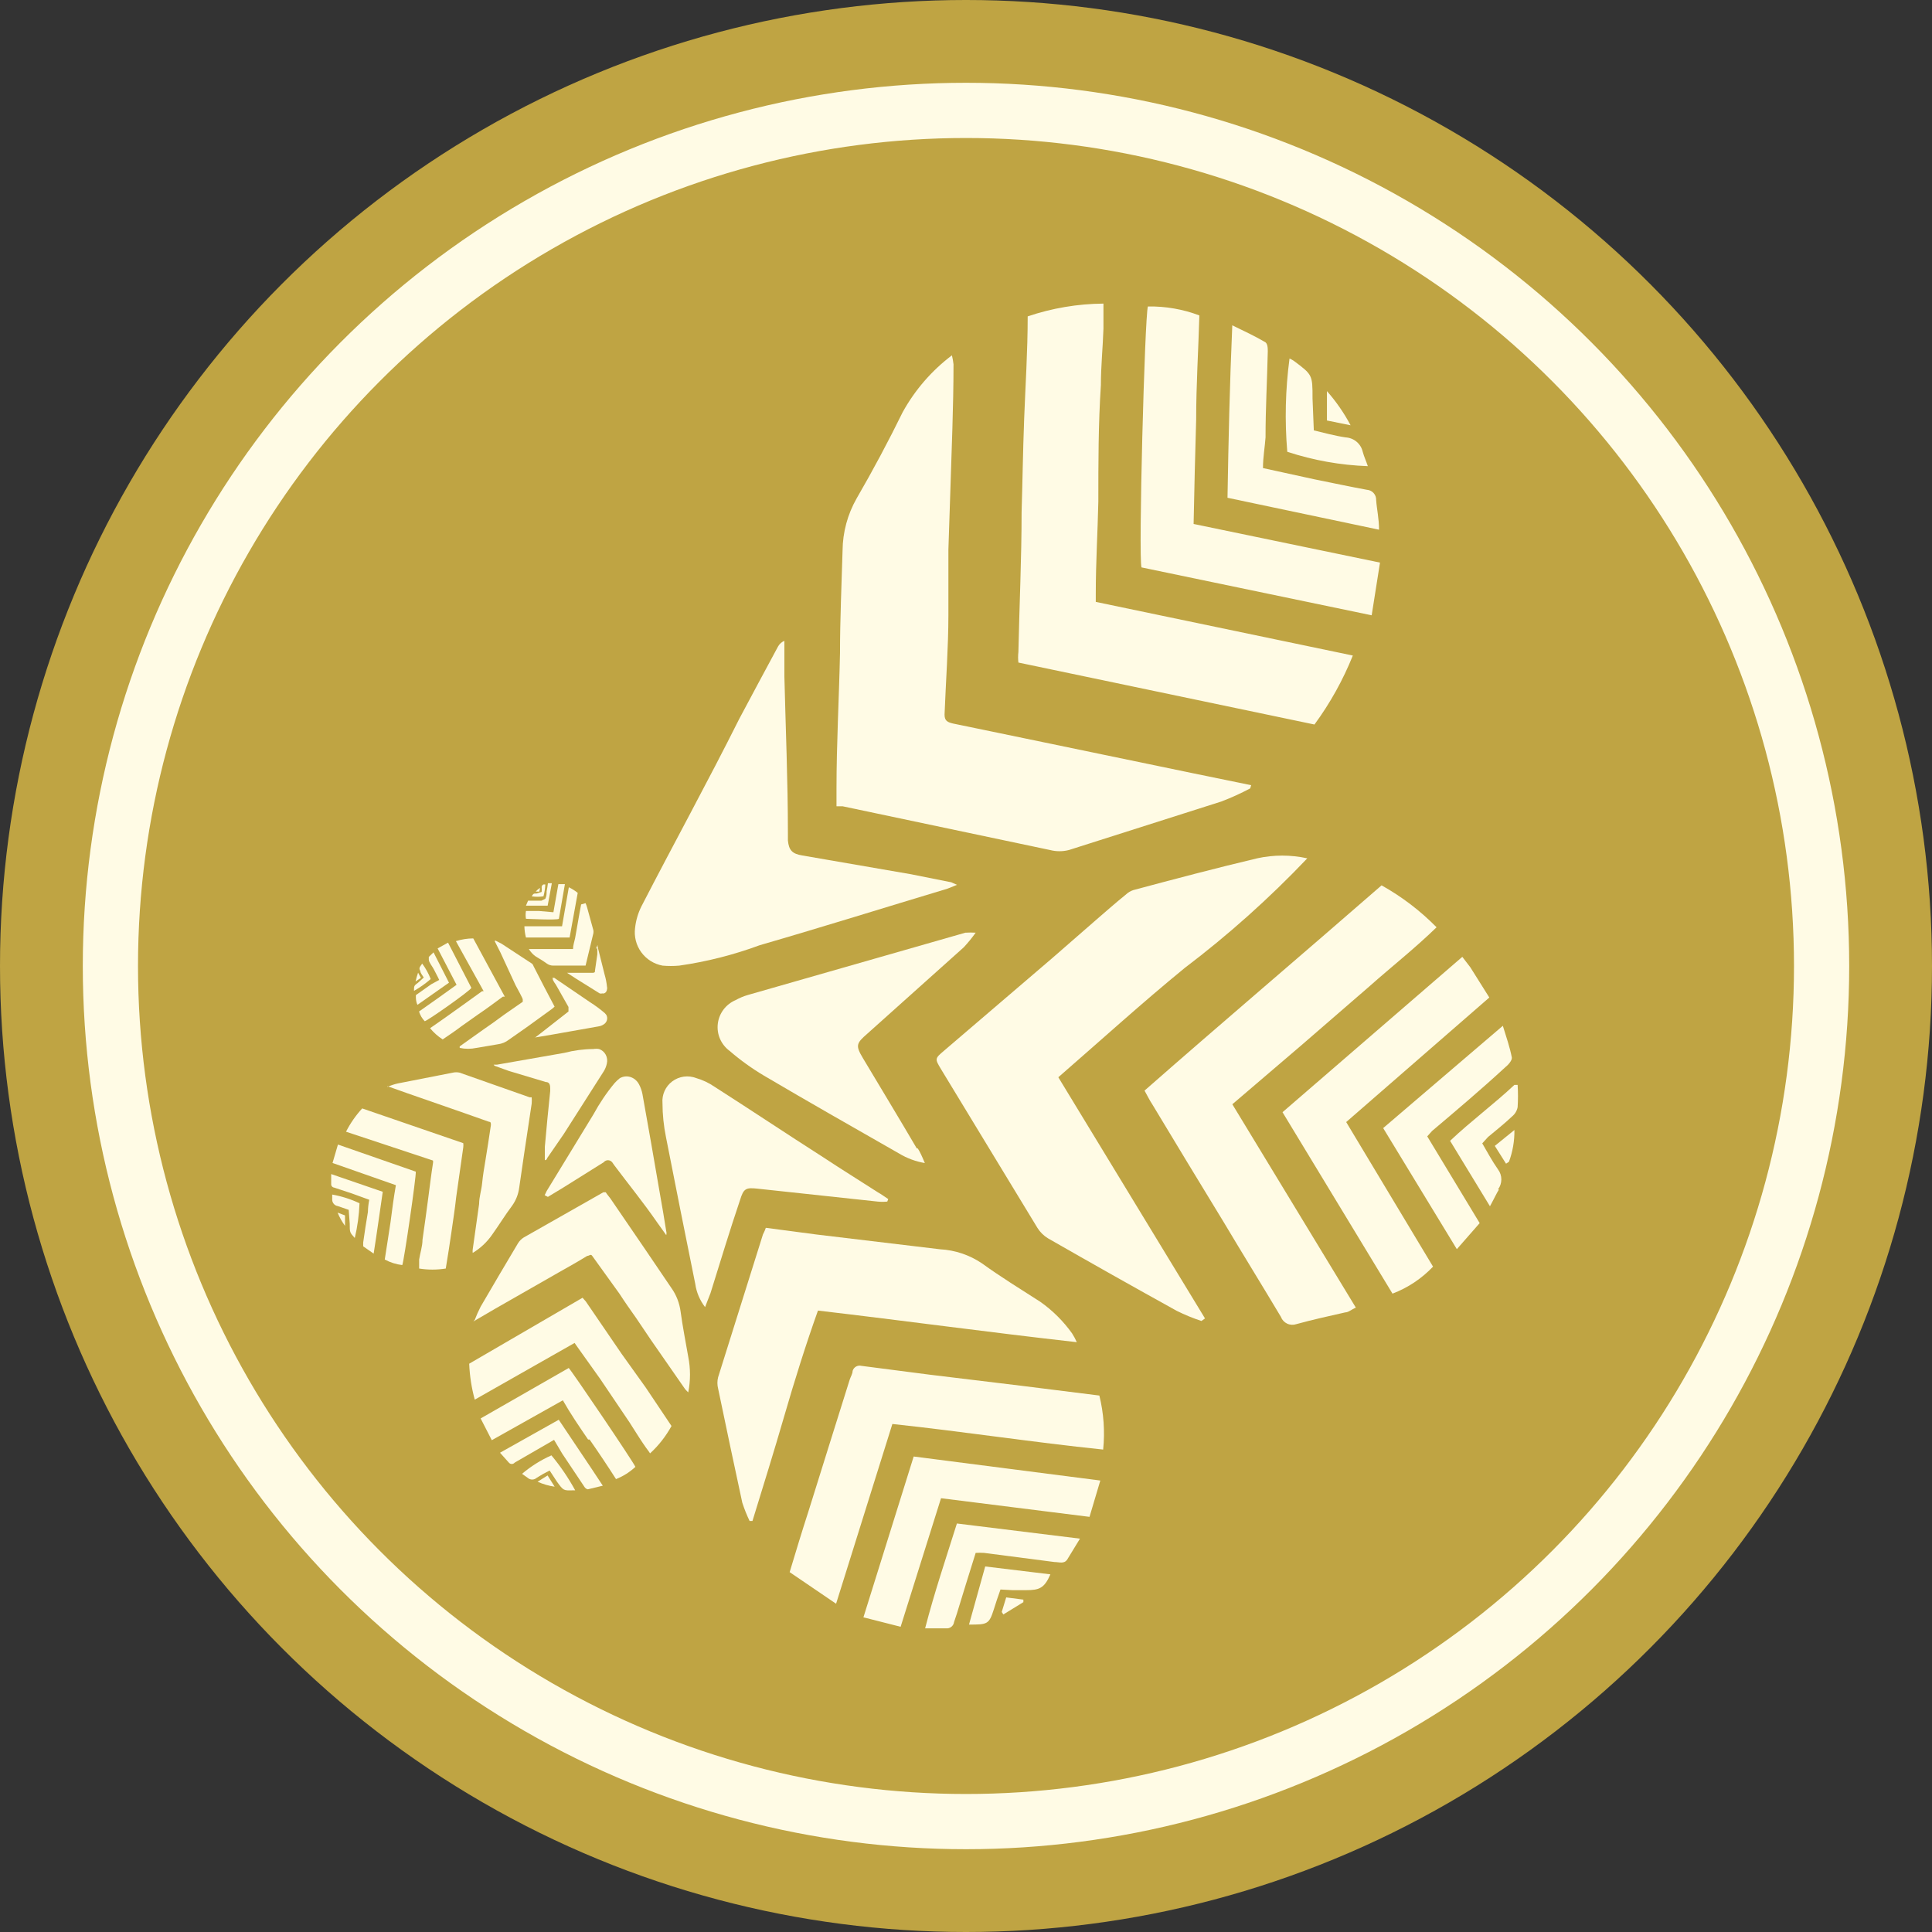 <svg width="99" height="99" viewBox="0 0 99 99" fill="none" xmlns="http://www.w3.org/2000/svg">
<rect x="0" y="0" width="99" height="99" fill="#333333" stroke="none"/>
<circle cx="49.5" cy="49.5" r="49.5" fill="#BFA443"/>
<circle cx="49.5" cy="49.5" r="43.843" stroke="#FFFBE5" stroke-width="2.829"/>
<path d="M64.063 40.399C63.586 40.653 63.093 40.877 62.588 41.07L54.774 43.557C54.457 43.639 54.124 43.639 53.807 43.557L43.175 41.315H42.864C42.864 41.021 42.864 40.71 42.864 40.415C42.864 38.092 42.995 35.784 43.044 33.46C43.044 31.709 43.126 29.958 43.175 28.207C43.184 27.271 43.432 26.353 43.896 25.54C44.731 24.1 45.534 22.594 46.255 21.121C46.882 19.984 47.742 18.991 48.778 18.208C48.816 18.359 48.843 18.512 48.86 18.666C48.86 20.859 48.762 23.036 48.696 25.212L48.598 28.158C48.598 29.287 48.598 30.4 48.598 31.513C48.598 33.149 48.467 34.917 48.401 36.619C48.401 36.946 48.565 37.011 48.843 37.077L52.562 37.846L61.163 39.63L64.112 40.235L64.063 40.399ZM56.15 30.842V30.433C56.15 28.796 56.248 27.274 56.281 25.703C56.281 23.707 56.281 21.727 56.412 19.73C56.412 18.765 56.511 17.816 56.543 16.85C56.543 16.441 56.543 16.032 56.543 15.557C55.222 15.568 53.912 15.789 52.661 16.212C52.661 18.012 52.546 19.73 52.48 21.465C52.415 23.2 52.398 24.656 52.349 26.243C52.349 28.633 52.235 31.022 52.185 33.411C52.164 33.591 52.164 33.772 52.185 33.951L67.356 37.126C68.157 36.035 68.818 34.847 69.322 33.591L56.15 30.842ZM48.745 45.21L46.697 44.801L41.111 43.836C40.603 43.754 40.423 43.574 40.374 43.066V42.69C40.374 40.023 40.259 37.355 40.194 34.671V32.838C40.054 32.896 39.938 33 39.866 33.133C39.211 34.36 38.539 35.588 37.884 36.831C36.245 40.104 34.525 43.23 32.871 46.438C32.696 46.786 32.585 47.163 32.543 47.55C32.485 47.991 32.599 48.438 32.861 48.797C33.124 49.156 33.514 49.401 33.952 49.481C34.235 49.506 34.52 49.506 34.804 49.481C36.213 49.28 37.597 48.928 38.932 48.434C42.209 47.485 45.338 46.503 48.549 45.538L49.04 45.341L48.745 45.21ZM61.294 21.498C61.294 19.714 61.409 17.93 61.458 16.163C60.616 15.844 59.721 15.689 58.82 15.704C58.657 16.244 58.329 28.567 58.493 29.075L70.288 31.529L70.714 28.829L61.163 26.849C61.196 25.032 61.245 23.265 61.294 21.498ZM64.849 22.414C64.849 20.941 64.931 19.485 64.964 18.012C64.964 17.832 64.964 17.57 64.784 17.505C64.276 17.21 63.752 16.965 63.145 16.67C63.014 19.681 62.949 22.578 62.9 25.507L70.665 27.143C70.665 26.571 70.55 26.096 70.517 25.622C70.522 25.49 70.475 25.361 70.386 25.264C70.297 25.166 70.174 25.106 70.042 25.098C69.141 24.934 68.24 24.738 67.339 24.558L64.718 23.985C64.718 23.412 64.816 22.905 64.849 22.414ZM67.257 20.418C67.257 19.206 67.257 19.206 66.291 18.486C66.224 18.441 66.152 18.403 66.078 18.372C65.866 19.956 65.828 21.558 65.963 23.15C67.298 23.589 68.688 23.837 70.091 23.887C70.01 23.641 69.895 23.396 69.829 23.15C69.784 22.95 69.674 22.771 69.518 22.638C69.361 22.505 69.166 22.427 68.961 22.414C68.388 22.332 67.814 22.169 67.323 22.054L67.257 20.418ZM69.207 21.792C68.873 21.163 68.466 20.575 67.995 20.041V21.547L69.207 21.792Z" fill="#FFFBE5"/>
<path d="M61.747 67.559L54.231 55.201C56.423 53.296 58.516 51.392 60.708 49.6C62.952 47.899 65.052 46.02 66.988 43.983C66.141 43.796 65.263 43.796 64.417 43.983C62.291 44.488 60.197 45.041 58.071 45.611C57.929 45.659 57.8 45.737 57.692 45.839C57.165 46.263 56.654 46.719 56.143 47.158L53.901 49.112L48.364 53.85C47.902 54.241 47.902 54.257 48.215 54.778L53.16 62.919C53.296 63.138 53.482 63.322 53.704 63.456C55.901 64.716 58.099 65.953 60.296 67.169C60.706 67.373 61.13 67.547 61.565 67.69L61.747 67.559ZM63.148 56.585L66.691 53.557L70.169 50.545C71.306 49.535 72.509 48.591 73.613 47.516C72.782 46.671 71.833 45.947 70.795 45.367C66.724 48.917 62.653 52.368 58.648 55.885C58.813 56.178 58.912 56.39 59.044 56.585C60.247 58.588 61.466 60.591 62.686 62.593C63.658 64.222 64.664 65.85 65.636 67.478C65.692 67.63 65.806 67.755 65.954 67.825C66.102 67.895 66.272 67.905 66.427 67.852C67.251 67.624 68.076 67.445 68.933 67.25C69.097 67.25 69.246 67.103 69.477 67.006L63.148 56.585ZM46.979 58.849C46.073 57.302 45.133 55.755 44.21 54.208C43.831 53.573 43.88 53.459 44.441 52.971L49.385 48.542C49.605 48.306 49.809 48.056 49.995 47.793C49.82 47.782 49.643 47.782 49.468 47.793L38.326 50.984C38.108 51.047 37.898 51.135 37.7 51.245C37.453 51.35 37.237 51.517 37.076 51.73C36.915 51.943 36.813 52.194 36.782 52.458C36.75 52.722 36.789 52.99 36.895 53.234C37.002 53.478 37.171 53.691 37.387 53.85C37.936 54.324 38.526 54.749 39.15 55.12C41.441 56.471 43.765 57.79 46.073 59.109C46.477 59.353 46.924 59.519 47.391 59.597C47.226 59.207 47.144 59.028 47.029 58.849H46.979ZM76.316 51.115L75.344 49.568L74.932 49.031L65.719 56.992L71.355 66.289C72.144 65.988 72.854 65.515 73.432 64.905L68.982 57.497L76.316 51.115ZM70.877 57.806L74.652 64.01L75.822 62.675L73.135 58.23L73.383 57.953C74.635 56.895 75.888 55.836 77.124 54.697C77.289 54.566 77.487 54.339 77.47 54.192C77.371 53.671 77.19 53.15 77.009 52.564L70.877 57.806ZM76.761 60.949C76.873 60.8 76.932 60.621 76.932 60.436C76.932 60.251 76.873 60.072 76.761 59.923C76.465 59.5 76.218 59.044 75.954 58.588L76.251 58.262C76.662 57.92 77.091 57.579 77.487 57.204C77.633 57.084 77.733 56.917 77.767 56.732C77.791 56.352 77.791 55.972 77.767 55.592H77.602C76.564 56.569 75.41 57.416 74.306 58.458L76.349 61.812C76.58 61.389 76.679 61.161 76.811 60.949H76.761ZM77.322 59.532C77.515 59.011 77.61 58.459 77.602 57.904L76.597 58.718L77.173 59.63L77.322 59.532Z" fill="#FFFBE5"/>
<path d="M39.095 63.256L36.798 70.572C36.749 70.764 36.749 70.964 36.798 71.155C37.205 73.098 37.613 75.056 38.036 76.999C38.14 77.32 38.265 77.633 38.411 77.938H38.558C39.112 76.141 39.666 74.36 40.187 72.563C40.708 70.767 41.279 68.937 41.914 67.157C46.346 67.675 50.696 68.274 55.177 68.776C55.108 68.618 55.026 68.467 54.933 68.322C54.485 67.696 53.934 67.148 53.303 66.704C52.293 66.056 51.267 65.425 50.305 64.729C49.672 64.304 48.934 64.058 48.171 64.016L41.816 63.256L39.242 62.916C39.177 63.11 39.128 63.175 39.095 63.256ZM45.727 72.968C49.377 73.357 52.929 73.907 56.529 74.279C56.623 73.352 56.557 72.416 56.334 71.511L52.326 71.009L47.649 70.443L44.146 69.99C44.051 69.965 43.95 69.978 43.865 70.026C43.779 70.075 43.717 70.155 43.69 70.249C43.69 70.394 43.592 70.54 43.544 70.686C42.843 72.936 42.126 75.186 41.425 77.452C41.099 78.456 40.79 79.475 40.464 80.56L42.843 82.179L45.727 72.968ZM45.515 61.443C45.336 61.329 45.173 61.2 44.994 61.103C44.065 60.504 43.12 59.921 42.191 59.306C40.317 58.108 38.476 56.878 36.602 55.68C36.318 55.486 36.005 55.339 35.674 55.243C35.473 55.166 35.256 55.14 35.042 55.169C34.829 55.197 34.627 55.28 34.454 55.407C34.281 55.535 34.144 55.705 34.055 55.9C33.967 56.094 33.929 56.309 33.947 56.522C33.949 57.109 34.009 57.694 34.126 58.27C34.615 60.779 35.12 63.272 35.625 65.781C35.686 66.217 35.86 66.63 36.13 66.979C36.228 66.704 36.325 66.493 36.407 66.266C36.912 64.648 37.401 63.029 37.922 61.491C38.101 60.908 38.215 60.844 38.802 60.908L44.977 61.572C45.14 61.588 45.304 61.588 45.466 61.572L45.515 61.443ZM46.819 74.635L44.244 82.875L46.15 83.36L48.22 76.772L55.829 77.727L56.383 75.866L46.819 74.635ZM49.034 78.067C48.464 79.88 47.877 81.612 47.405 83.441H48.48C48.577 83.45 48.674 83.422 48.75 83.361C48.826 83.301 48.876 83.213 48.888 83.118L49.034 82.68C49.344 81.644 49.67 80.625 49.996 79.573C50.137 79.565 50.278 79.565 50.419 79.573L54.036 80.042C54.281 80.042 54.525 80.155 54.688 79.912L55.34 78.844L49.034 78.067ZM51.87 81.483H52.586C53.254 81.483 53.515 81.385 53.825 80.673L50.484 80.269L49.654 83.247C50.582 83.247 50.68 83.247 50.925 82.47C51.022 82.146 51.136 81.823 51.267 81.45L51.87 81.483ZM51.413 82.729L52.44 82.098V81.968L51.56 81.855L51.332 82.6L51.413 82.729Z" fill="#FFFBE5"/>
<path d="M24.328 67.632C24.416 67.4 24.517 67.175 24.629 66.957C25.261 65.875 25.893 64.794 26.54 63.713C26.618 63.587 26.721 63.483 26.841 63.409L30.919 61.094H31.039C31.114 61.212 31.205 61.314 31.28 61.415L33.07 64.034L34.41 66.01C34.657 66.357 34.818 66.771 34.876 67.21C34.981 67.987 35.132 68.747 35.267 69.524C35.387 70.125 35.387 70.748 35.267 71.349L35.117 71.197L33.356 68.663L32.604 67.548C32.318 67.142 32.017 66.72 31.746 66.298L30.347 64.355C30.272 64.237 30.197 64.355 30.091 64.355C29.625 64.642 29.143 64.912 28.662 65.183L25.382 67.058L24.253 67.717L24.328 67.632ZM29.444 68.815L29.549 68.967L30.753 70.656L32.258 72.886C32.499 73.258 32.724 73.63 32.965 73.984C33.206 74.339 33.191 74.288 33.311 74.474C33.744 74.079 34.115 73.605 34.41 73.072L33.086 71.096L31.852 69.372L30.016 66.686L29.851 66.5L24.043 69.879C24.068 70.504 24.164 71.123 24.328 71.721L29.444 68.815ZM28.075 61.331L28.857 60.858L30.934 59.557C30.962 59.524 30.996 59.497 31.033 59.479C31.071 59.461 31.111 59.452 31.152 59.452C31.193 59.452 31.233 59.461 31.271 59.479C31.308 59.497 31.342 59.524 31.37 59.557L31.476 59.709C32.198 60.672 32.98 61.635 33.657 62.615L34.139 63.291C34.158 63.225 34.158 63.154 34.139 63.088C34.033 62.429 33.928 61.787 33.808 61.128C33.522 59.439 33.221 57.749 32.92 56.06C32.885 55.881 32.824 55.71 32.739 55.553C32.64 55.374 32.484 55.244 32.303 55.188C32.122 55.132 31.929 55.153 31.761 55.249C31.665 55.324 31.574 55.409 31.491 55.502C31.082 55.995 30.72 56.533 30.407 57.107L28.015 61.027L27.91 61.246L28.075 61.331ZM30.212 73.765C30.683 74.441 31.134 75.116 31.566 75.792C31.927 75.651 32.263 75.439 32.559 75.167C32.469 74.93 29.324 70.285 29.143 70.099L24.629 72.684L25.201 73.799L28.842 71.754C29.234 72.447 29.685 73.106 30.136 73.765H30.212ZM28.812 74.491L29.941 76.181C29.961 76.216 29.987 76.246 30.018 76.269C30.049 76.293 30.084 76.308 30.121 76.316L30.889 76.13C30.136 74.981 29.384 73.883 28.632 72.751L25.622 74.441L26.074 74.947C26.093 74.97 26.117 74.988 26.143 75C26.169 75.012 26.196 75.018 26.224 75.018C26.252 75.018 26.28 75.012 26.306 75C26.332 74.988 26.355 74.97 26.375 74.947L27.398 74.356L28.391 73.782L28.812 74.491ZM28.541 75.927C28.872 76.383 28.872 76.383 29.369 76.367H29.474C29.123 75.725 28.714 75.125 28.256 74.576C27.718 74.814 27.212 75.132 26.751 75.522L27.037 75.725C27.103 75.783 27.185 75.816 27.27 75.816C27.355 75.816 27.437 75.783 27.503 75.725C27.718 75.587 27.939 75.463 28.165 75.353L28.541 75.927ZM27.548 75.927C27.828 76.053 28.122 76.138 28.421 76.181L28.06 75.606L27.548 75.927Z" fill="#FFFBE5"/>
<path d="M19.855 55.695C20.027 55.617 20.206 55.557 20.39 55.517L23.204 54.965C23.318 54.939 23.436 54.939 23.55 54.965L27.141 56.229H27.245C27.253 56.336 27.253 56.443 27.245 56.549L26.865 59.076L26.606 60.856C26.563 61.191 26.438 61.51 26.243 61.782C25.881 62.262 25.57 62.778 25.224 63.259C24.96 63.643 24.619 63.965 24.223 64.202C24.214 64.143 24.214 64.083 24.223 64.024C24.327 63.241 24.447 62.476 24.551 61.693C24.551 61.337 24.672 60.981 24.706 60.625C24.741 60.269 24.81 59.824 24.879 59.432C24.948 59.041 25.069 58.222 25.155 57.653C25.155 57.528 25.155 57.492 25.035 57.475L23.774 57.03L20.856 56.015L19.855 55.659V55.695ZM22.186 59.468C22.197 59.515 22.197 59.564 22.186 59.61C22.099 60.162 22.03 60.731 21.944 61.39C21.858 62.048 21.754 62.814 21.65 63.526C21.65 63.864 21.529 64.202 21.478 64.54V65.003C21.93 65.075 22.39 65.075 22.842 65.003C22.945 64.362 23.049 63.739 23.135 63.116C23.221 62.493 23.308 61.977 23.377 61.337L23.739 58.792C23.748 58.721 23.748 58.649 23.739 58.578L18.56 56.798C18.232 57.155 17.953 57.556 17.731 57.991L22.186 59.468ZM25.38 54.627L26.07 54.876L27.97 55.446C28.142 55.446 28.194 55.57 28.194 55.766C28.194 55.962 28.194 55.766 28.194 55.909C28.091 56.87 28.004 57.813 27.918 58.774C27.918 59.005 27.918 59.219 27.918 59.45C27.918 59.45 28.021 59.45 28.039 59.343L28.885 58.115L30.939 54.894C31.013 54.774 31.066 54.642 31.095 54.503C31.133 54.349 31.113 54.187 31.04 54.048C30.966 53.909 30.844 53.804 30.698 53.755C30.601 53.739 30.501 53.739 30.404 53.755C29.903 53.758 29.405 53.824 28.919 53.951L25.466 54.556H25.294C25.294 54.556 25.345 54.627 25.38 54.627ZM20.01 62.636C19.906 63.276 19.82 63.917 19.716 64.54C19.996 64.692 20.3 64.789 20.614 64.825C20.701 64.629 21.34 60.233 21.305 60.038L17.317 58.649L17.04 59.593L20.286 60.731C20.183 61.319 20.096 61.942 20.01 62.636ZM18.853 62.102C18.767 62.618 18.68 63.152 18.611 63.668C18.611 63.668 18.611 63.828 18.611 63.864L19.147 64.238C19.319 63.152 19.457 62.12 19.613 61.07L16.971 60.162V60.714C16.979 60.752 16.998 60.786 17.026 60.812C17.054 60.837 17.089 60.853 17.127 60.856L18.042 61.159L18.922 61.479C18.88 61.684 18.857 61.892 18.853 62.102ZM17.921 62.707C17.921 63.152 17.921 63.152 18.18 63.437C18.319 62.853 18.4 62.257 18.422 61.657C17.976 61.447 17.506 61.297 17.023 61.212V61.497C17.03 61.572 17.061 61.642 17.111 61.697C17.161 61.752 17.227 61.788 17.299 61.799L17.869 61.995L17.921 62.707ZM17.299 62.138C17.398 62.378 17.526 62.605 17.679 62.814V62.28L17.299 62.138Z" fill="#FFFBE5"/>
<path d="M25.382 48.195L25.689 48.35L27.207 49.345C27.239 49.361 27.266 49.383 27.289 49.41C27.311 49.436 27.327 49.467 27.336 49.5C27.692 50.2 28.047 50.884 28.419 51.583L28.273 51.708L27.029 52.609L26.076 53.277C25.914 53.405 25.718 53.485 25.511 53.511L24.413 53.697C24.131 53.758 23.838 53.758 23.556 53.697V53.619L24.735 52.78L25.269 52.407L25.866 51.972L26.787 51.334C26.787 51.334 26.787 51.257 26.787 51.21C26.787 51.163 26.545 50.713 26.416 50.48L25.64 48.801L25.349 48.226L25.382 48.195ZM24.784 50.791H24.703L23.863 51.397L22.797 52.158L22.264 52.531L22.038 52.687C22.22 52.91 22.438 53.104 22.684 53.262C23.007 53.044 23.33 52.827 23.637 52.593L24.493 51.987C24.929 51.692 25.349 51.381 25.769 51.07H25.866L24.251 48.086C23.949 48.088 23.649 48.135 23.362 48.226L24.784 50.791ZM28.322 50.138C28.322 50.278 28.467 50.402 28.532 50.542L29.13 51.599C29.13 51.708 29.13 51.754 29.13 51.832L27.74 52.92L27.417 53.169H27.385L28.306 53.013L30.68 52.593C30.767 52.579 30.85 52.547 30.923 52.5C31.009 52.451 31.072 52.372 31.099 52.28C31.127 52.187 31.115 52.088 31.068 52.003L30.987 51.91C30.748 51.706 30.495 51.519 30.228 51.35L28.403 50.107H28.306C28.306 50.107 28.306 50.122 28.322 50.138ZM22.442 51.148L21.472 51.832C21.528 52.017 21.628 52.187 21.763 52.329C21.876 52.329 24.089 50.775 24.154 50.62L22.959 48.303L22.425 48.599L23.395 50.464L22.442 51.148ZM22.102 50.433L21.311 50.992C21.311 50.992 21.311 51.07 21.311 51.101C21.311 51.132 21.311 51.334 21.392 51.49L23.007 50.355L22.215 48.801L21.973 49.034C21.973 49.034 21.973 49.034 21.973 49.174C21.973 49.314 22.167 49.532 22.248 49.702C22.328 49.873 22.425 50.029 22.506 50.215L22.102 50.433ZM21.424 50.355C21.214 50.511 21.214 50.511 21.214 50.775C21.52 50.601 21.806 50.398 22.07 50.169C21.961 49.887 21.815 49.621 21.634 49.376L21.537 49.516C21.509 49.549 21.494 49.59 21.494 49.633C21.494 49.675 21.509 49.716 21.537 49.749C21.537 49.858 21.65 49.982 21.715 50.091L21.424 50.355ZM21.424 49.842C21.371 49.99 21.328 50.14 21.295 50.293L21.569 50.107L21.424 49.842Z" fill="#FFFBE5"/>
<path d="M30.006 46.281C30.038 46.353 30.065 46.428 30.086 46.505L30.407 47.673C30.414 47.72 30.414 47.769 30.407 47.817L30.006 49.48H29.885H29.014H28.358C28.235 49.483 28.114 49.444 28.01 49.368C27.835 49.24 27.648 49.128 27.46 49.016C27.319 48.92 27.196 48.789 27.099 48.632H27.929H28.72H29.363C29.363 48.44 29.43 48.264 29.47 48.072C29.51 47.881 29.617 47.209 29.697 46.777L29.778 46.345L30.006 46.281ZM28.8 47.465H28.157H27.407H26.871C26.876 47.66 26.903 47.854 26.951 48.041H27.621H28.224H29.121H29.188L29.604 45.753C29.461 45.638 29.308 45.542 29.148 45.465L28.8 47.465ZM30.608 48.584C30.608 48.696 30.608 48.792 30.608 48.904L30.488 49.736C30.488 49.816 30.488 49.832 30.394 49.848H29.055L29.523 50.152L30.729 50.904C30.773 50.918 30.819 50.918 30.863 50.904C30.89 50.911 30.919 50.911 30.946 50.904C30.973 50.897 30.999 50.883 31.022 50.864C31.044 50.844 31.064 50.819 31.078 50.79C31.092 50.761 31.101 50.729 31.104 50.696C31.117 50.655 31.117 50.609 31.104 50.568C31.083 50.355 31.043 50.146 30.983 49.944L30.622 48.504C30.625 48.478 30.625 48.451 30.622 48.424C30.622 48.424 30.541 48.6 30.541 48.616L30.608 48.584ZM27.621 46.681H26.951C26.928 46.813 26.928 46.949 26.951 47.081C26.951 47.081 28.572 47.161 28.639 47.081L28.947 45.305H28.612L28.358 46.745L27.621 46.681ZM27.742 46.153H27.059C27.059 46.153 26.992 46.313 26.951 46.409H28.063L28.278 45.257H28.077C28.061 45.397 28.038 45.536 28.01 45.673C28.01 45.801 28.01 45.913 27.943 46.057L27.742 46.153ZM27.501 45.785C27.34 45.785 27.34 45.785 27.246 45.929C27.446 45.961 27.649 45.961 27.849 45.929C27.902 45.732 27.934 45.528 27.943 45.321H27.849C27.825 45.33 27.803 45.346 27.787 45.369C27.77 45.392 27.759 45.42 27.755 45.449C27.763 45.534 27.763 45.62 27.755 45.705L27.501 45.785ZM27.675 45.497C27.592 45.548 27.515 45.613 27.447 45.689H27.635L27.675 45.497Z" fill="#FFFBE5"/>
</svg>

